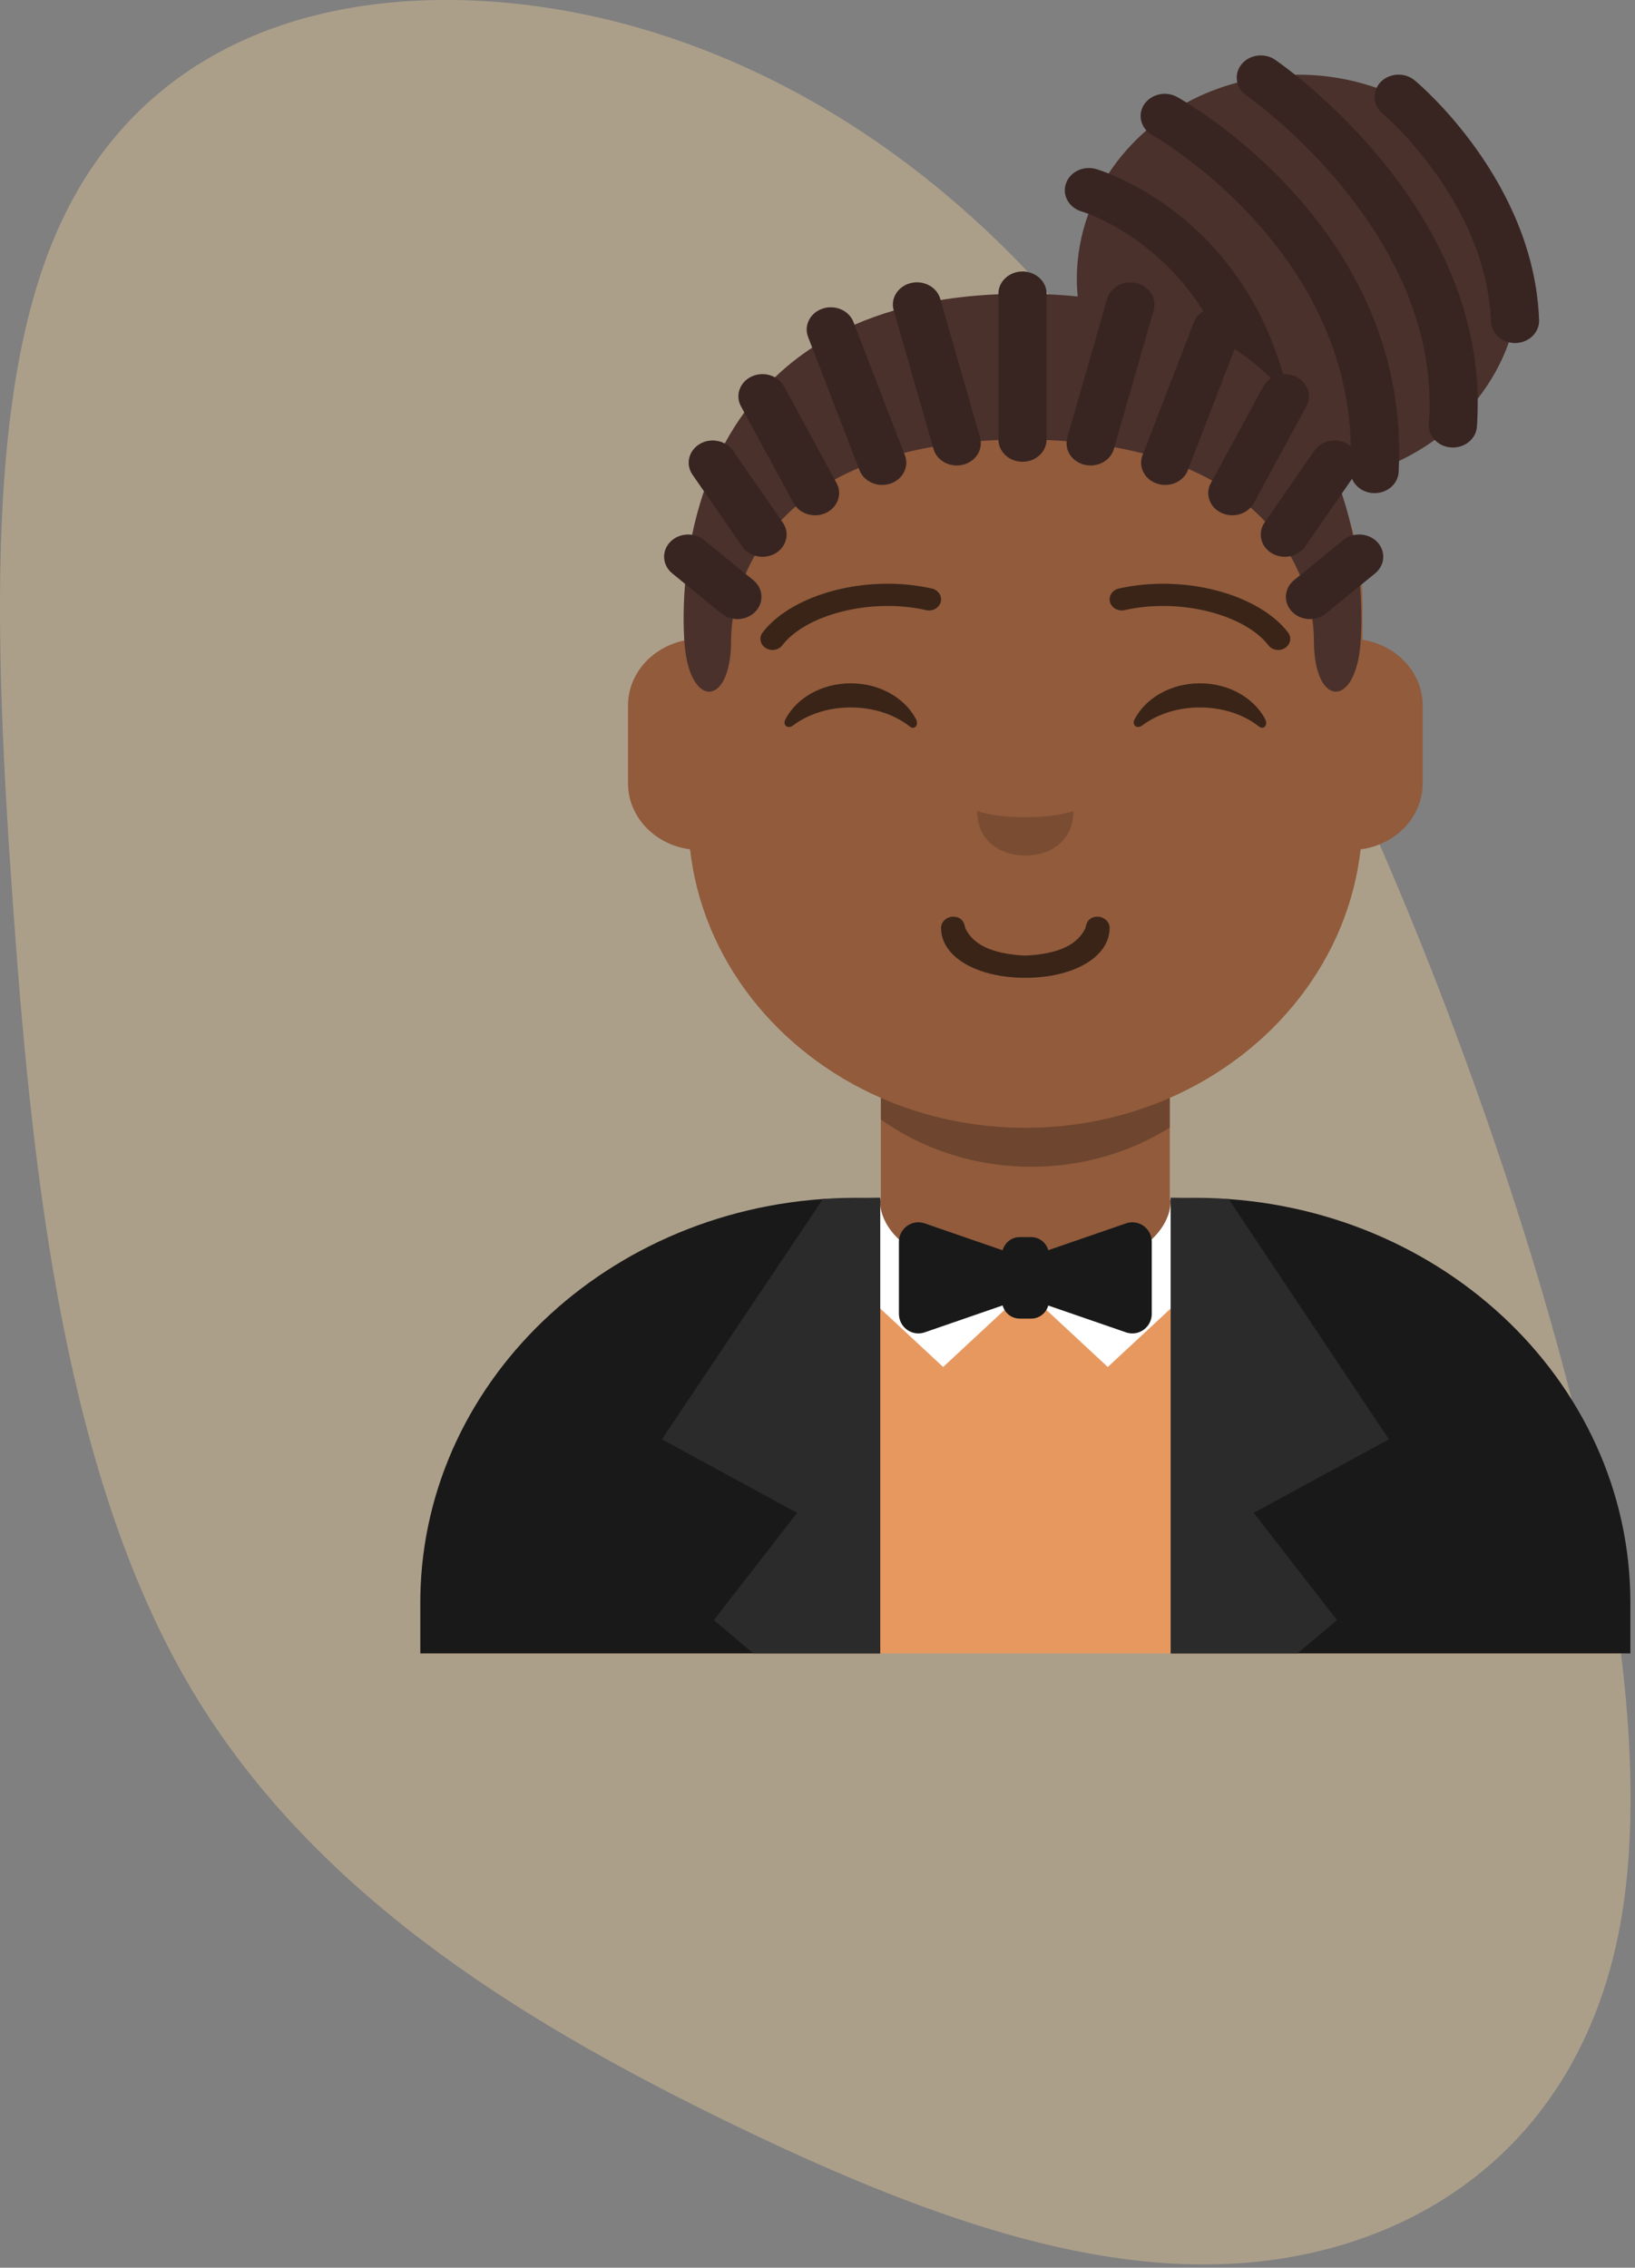 <svg width="354" height="491" viewBox="0 0 354 491" fill="none" xmlns="http://www.w3.org/2000/svg">
<rect x="0" y="0" width="354" height="491" fill="#808080" stroke="none"/>
<path opacity="0.747" fill-rule="evenodd" clip-rule="evenodd" d="M157.114 459.223L154.548 457.963C112.568 437.235 67.133 409.727 40.825 364.691C14.469 319.555 7.239 256.887 3.056 199.298L2.804 195.779C-1.393 137.132 -2.76 84.252 12.463 49.84C27.629 15.454 59.384 -0.465 98.322 0.01C137.26 0.485 183.429 17.457 222.866 59.197C262.358 100.911 295.12 167.392 319.322 235.073C343.524 302.753 359.177 371.504 350.72 417.189C342.157 462.798 309.492 485.214 273.876 489.518C238.315 493.798 199.749 479.992 157.114 459.223Z" fill="#F7D59C" fill-opacity="0.5"/>
<path fill-rule="evenodd" clip-rule="evenodd" d="M222 63.734C262.314 63.734 294.995 93.898 294.995 131.108L294.996 138.526C302.394 139.672 308.03 145.61 308.03 152.764V169.607C308.03 176.889 302.19 182.912 294.596 183.902C291.903 207.73 275.753 227.864 253.285 237.716L253.284 259.84H258.498C310.33 259.84 352.349 298.623 352.349 346.464V357.292H91.651V346.464C91.651 298.623 133.67 259.84 185.502 259.84H190.716L190.716 237.716C168.248 227.865 152.097 207.73 149.403 183.901C141.811 182.912 135.97 176.889 135.97 169.607V152.764C135.97 145.61 141.607 139.671 149.005 138.526L149.005 131.108C149.005 93.898 181.686 63.734 222 63.734Z" fill="#915B3C"/>
<path fill-rule="evenodd" clip-rule="evenodd" d="M190.714 237.715C200.196 241.873 210.804 244.2 222 244.2C233.195 244.2 243.802 241.874 253.284 237.716L253.284 244.135C244.735 249.492 234.415 252.622 223.304 252.622C211.037 252.622 199.735 248.807 190.715 242.393L190.714 237.715Z" fill="black" fill-opacity="0.24"/>
<path fill-rule="evenodd" clip-rule="evenodd" d="M211.572 175.623C211.572 182.267 216.847 185.248 222 185.248C227.153 185.248 232.428 182.267 232.428 175.623C229.603 176.503 226.094 176.943 221.901 176.943C217.751 176.943 214.309 176.503 211.572 175.623Z" fill="black" fill-opacity="0.16"/>
<path fill-rule="evenodd" clip-rule="evenodd" d="M253.127 262.969H258.315C309.889 262.969 351.697 300.788 351.697 347.441V358H92.303V347.441L92.316 346.044C93.141 300.036 134.627 262.969 185.685 262.969H190.872C190.872 262.969 190.617 277.542 221.989 277.542C253.362 277.542 253.127 262.969 253.127 262.969Z" fill="#E6985F"/>
<path fill-rule="evenodd" clip-rule="evenodd" d="M204.203 295.982L222.027 279.414L239.85 295.982L276.287 262.112C270.581 261.108 264.7 260.563 258.679 260.563H253.439C253.439 260.563 253.676 275.689 221.989 275.689C190.301 275.689 190.56 260.563 190.56 260.563H185.32C179.315 260.563 173.449 261.103 167.756 262.102L204.203 295.982Z" fill="white"/>
<path fill-rule="evenodd" clip-rule="evenodd" d="M258.68 259.36H253.467V358H353V347.04C353 298.615 310.772 259.36 258.68 259.36Z" fill="#191919"/>
<path fill-rule="evenodd" clip-rule="evenodd" d="M190.56 259.36H185.32C133.749 259.36 91.846 297.835 91.012 345.59L91 347.04V358H190.56V259.36Z" fill="#191919"/>
<path fill-rule="evenodd" clip-rule="evenodd" d="M178.169 259.607L143.312 311.643L172.578 327.569L154.555 350.793L163.12 358H190.56V259.36C190.56 259.36 186.499 259.411 178.169 259.607Z" fill="#2B2B2B"/>
<path fill-rule="evenodd" clip-rule="evenodd" d="M266.032 259.63L300.714 311.643L271.449 327.568L289.473 350.793L280.906 357.999L253.466 357.998V259.358C253.466 259.358 257.702 259.434 266.032 259.63Z" fill="#2B2B2B"/>
<path fill-rule="evenodd" clip-rule="evenodd" d="M243.924 264.841L226.966 270.699C226.51 269.064 225.032 267.859 223.261 267.859H220.791C219.013 267.859 217.533 269.072 217.082 270.715L200.076 264.841C197.366 264.008 194.627 266.045 194.627 268.894V284.475C194.627 287.323 197.366 289.36 200.076 288.527L217.082 282.654C217.533 284.296 219.013 285.509 220.791 285.509H223.261C225.032 285.509 226.509 284.303 226.964 282.67L243.924 288.527C246.634 289.36 249.373 287.323 249.373 284.475V268.894C249.373 266.045 246.634 264.008 243.924 264.841Z" fill="#191919"/>
<path d="M203.751 200.888C203.751 207.351 211.778 211.716 222 211.716C232.222 211.716 240.249 207.351 240.249 200.888C240.249 199.559 239.011 198.482 237.642 198.482C235.957 198.482 235.205 199.571 235.035 200.888C233.415 204.423 229.408 206.562 222 206.904C214.592 206.562 210.585 204.423 208.965 200.888C208.795 199.571 208.043 198.482 206.358 198.482C204.989 198.482 203.751 199.559 203.751 200.888Z" fill="black" fill-opacity="0.6"/>
<path fill-rule="evenodd" clip-rule="evenodd" d="M170.069 155.708C172.476 151.138 177.896 147.951 184.196 147.951C190.473 147.951 195.877 151.115 198.297 155.66C199.015 157.01 197.993 158.115 196.961 157.296C193.766 154.761 189.229 153.177 184.196 153.177C179.32 153.177 174.91 154.663 171.734 157.061C170.573 157.937 169.365 157.045 170.069 155.708Z" fill="black" fill-opacity="0.6"/>
<path fill-rule="evenodd" clip-rule="evenodd" d="M245.672 155.708C248.078 151.138 253.498 147.951 259.798 147.951C266.076 147.951 271.479 151.115 273.899 155.66C274.618 157.01 273.595 158.115 272.563 157.296C269.368 154.761 264.831 153.177 259.798 153.177C254.922 153.177 250.512 154.663 247.337 157.061C246.176 157.937 244.968 157.045 245.672 155.708Z" fill="black" fill-opacity="0.6"/>
<path d="M169.379 139.72C174.482 133.093 188.472 129.376 200.523 132.108C201.921 132.425 203.333 131.635 203.676 130.345C204.019 129.054 203.164 127.751 201.766 127.434C187.771 124.262 171.571 128.566 165.129 136.933C164.295 138.016 164.57 139.518 165.743 140.288C166.917 141.058 168.545 140.804 169.379 139.72Z" fill="black" fill-opacity="0.6"/>
<path d="M274.622 139.72C269.519 133.093 255.529 129.376 243.478 132.108C242.08 132.425 240.668 131.635 240.324 130.345C239.981 129.054 240.836 127.751 242.234 127.434C256.229 124.262 272.43 128.566 278.872 136.933C279.706 138.016 279.431 139.518 278.257 140.288C277.083 141.058 275.456 140.804 274.622 139.72Z" fill="black" fill-opacity="0.6"/>
<path fill-rule="evenodd" clip-rule="evenodd" d="M283.741 92.434C283.658 92.302 283.571 92.169 283.487 92.038C283.572 92.169 283.658 92.302 283.741 92.434ZM284.737 94.063C284.656 93.927 284.574 93.79 284.491 93.654C284.574 93.79 284.656 93.927 284.737 94.063ZM285.442 95.294C285.518 95.431 285.596 95.567 285.67 95.703C285.596 95.567 285.518 95.431 285.442 95.294ZM282.682 90.82C282.596 90.692 282.507 90.566 282.42 90.438C282.508 90.566 282.596 90.692 282.682 90.82ZM306.298 17.404C304.163 15.625 300.876 15.782 298.943 17.749C298.559 18.141 298.282 18.58 298.061 19.039C292.784 17.192 287.065 16.174 281.086 16.174C280.855 16.174 280.629 16.187 280.4 16.19C278.011 14.287 276.405 13.169 276.077 12.944C273.763 11.364 270.504 11.814 268.789 13.947C267.847 15.12 267.59 16.556 267.917 17.878C264.022 18.903 260.331 20.369 256.909 22.217C255.795 21.528 255.067 21.119 254.851 21C252.381 19.637 249.188 20.378 247.705 22.653C246.525 24.466 246.812 26.698 248.216 28.228C245.053 30.979 242.289 34.117 240.029 37.569C238.526 36.971 237.547 36.67 237.314 36.603C234.575 35.811 231.67 37.209 230.795 39.732C229.92 42.255 231.432 44.959 234.162 45.778C234.312 45.823 234.838 45.989 235.652 46.301C234.034 50.738 233.145 55.483 233.145 60.423C233.145 61.695 233.216 62.951 233.33 64.196C231.164 63.973 228.919 63.812 226.599 63.716V63.598C226.599 60.94 224.265 58.786 221.385 58.786C218.506 58.786 216.171 60.94 216.171 63.598V63.716C211.716 63.902 207.547 64.326 203.65 64.962L203.577 64.711C202.84 62.141 199.986 60.612 197.203 61.291C194.419 61.971 192.761 64.606 193.497 67.175L193.517 67.242C190.49 68.129 187.654 69.154 185.011 70.311L184.788 69.734C183.823 67.231 180.844 65.924 178.128 66.815C175.415 67.707 174 70.459 174.965 72.963L175.856 75.272C172.859 77.245 170.176 79.404 167.779 81.704C166.299 80.882 164.415 80.747 162.757 81.512C160.183 82.705 159.142 85.596 160.432 87.972L161.155 89.302C159.563 91.492 158.154 93.744 156.917 96.03C155.287 95.166 153.215 95.13 151.521 96.126C149.095 97.557 148.383 100.532 149.933 102.772L152.419 106.366C151.323 109.572 150.485 112.746 149.851 115.805C148.141 115.545 146.332 116.067 145.1 117.353C143.192 119.344 143.394 122.386 145.551 124.146L148.326 126.412C147.872 131.898 147.995 136.415 148.194 139.17C149.223 153.456 158.293 153.291 158.293 138.652C158.293 137.209 158.406 135.626 158.648 133.949C158.979 134.009 159.313 134.044 159.648 134.044C161.09 134.044 162.525 133.495 163.556 132.419C165.464 130.429 165.261 127.388 163.105 125.627L161.431 124.261C162.002 122.944 162.658 121.617 163.42 120.291C163.961 120.459 164.527 120.554 165.098 120.554C166.059 120.554 167.031 120.309 167.899 119.798C170.326 118.367 171.038 115.392 169.488 113.152L169.141 112.651C170.115 111.623 171.157 110.612 172.293 109.63C173.29 110.866 174.851 111.57 176.468 111.57C177.254 111.57 178.051 111.405 178.802 111.058C181.375 109.867 182.416 106.975 181.126 104.599L180.711 103.836C182.333 102.948 184.068 102.114 185.913 101.335L186.092 101.798C186.852 103.767 188.861 104.996 191.003 104.996C191.584 104.996 192.174 104.907 192.753 104.715C195.465 103.824 196.881 101.071 195.915 98.568L195.722 98.068C197.705 97.564 199.799 97.127 201.983 96.745L202.114 97.203C202.734 99.36 204.843 100.785 207.151 100.785C207.593 100.785 208.043 100.733 208.49 100.624C211.004 100.009 212.583 97.798 212.323 95.483C213.58 95.393 214.87 95.325 216.183 95.273C216.247 97.881 218.545 99.979 221.385 99.979C224.225 99.979 226.523 97.881 226.587 95.273C228.079 95.332 229.535 95.414 230.953 95.521C230.715 97.823 232.293 100.013 234.794 100.624C235.241 100.733 235.691 100.785 236.133 100.785C238.44 100.785 240.55 99.36 241.169 97.203L241.276 96.832C243.456 97.225 245.535 97.678 247.512 98.195L247.369 98.568C246.402 101.071 247.817 103.824 250.53 104.715C251.109 104.907 251.699 104.996 252.279 104.996C254.423 104.996 256.432 103.767 257.192 101.798L257.296 101.527C259.125 102.318 260.844 103.162 262.45 104.06L262.157 104.599C260.866 106.975 261.908 109.867 264.482 111.058C265.232 111.405 266.03 111.57 266.816 111.57C268.317 111.57 269.768 110.961 270.768 109.884C271.907 110.884 272.958 111.912 273.929 112.96L273.796 113.152C272.246 115.392 272.958 118.367 275.383 119.798C276.253 120.309 277.224 120.554 278.185 120.554C278.602 120.554 279.015 120.506 279.418 120.416C280.21 121.806 280.887 123.194 281.471 124.573L280.179 125.627C278.022 127.388 277.82 130.429 279.728 132.419C280.758 133.495 282.194 134.044 283.634 134.044C283.8 134.044 283.965 134.018 284.131 134.004C284.368 135.661 284.478 137.225 284.478 138.652C284.478 153.291 293.547 153.456 294.577 139.17C294.77 136.48 294.895 132.114 294.477 126.803L297.732 124.146C299.89 122.386 300.092 119.344 298.184 117.353C296.832 115.942 294.788 115.457 292.943 115.909C292.338 112.977 291.547 109.937 290.519 106.863L292.738 103.656C293.45 105.393 295.22 106.668 297.358 106.764C297.445 106.769 297.531 106.77 297.618 106.77C300.38 106.77 302.684 104.768 302.822 102.195C302.865 101.394 302.893 100.598 302.913 99.808C305.652 98.513 308.238 96.983 310.639 95.246C311.517 96.172 312.775 96.791 314.21 96.881C314.33 96.888 314.451 96.892 314.569 96.892C317.286 96.892 319.578 94.946 319.767 92.406C319.918 90.358 319.943 88.348 319.916 86.36C322.822 82.66 325.131 78.535 326.692 74.096C327.116 74.2 327.554 74.272 328.013 74.272C328.07 74.272 328.129 74.272 328.188 74.27C331.066 74.183 333.321 71.957 333.227 69.301C332.155 39.272 307.353 18.282 306.298 17.404Z" fill="#4A312C"/>
<path fill-rule="evenodd" clip-rule="evenodd" d="M221.385 58.785C218.506 58.785 216.171 60.94 216.171 63.598V95.167C216.171 97.825 218.506 99.98 221.385 99.98C224.265 99.98 226.599 97.825 226.599 95.167V63.598C226.599 60.94 224.265 58.785 221.385 58.785Z" fill="black" fill-opacity="0.24"/>
<path fill-rule="evenodd" clip-rule="evenodd" d="M203.577 64.711C202.841 62.141 199.986 60.612 197.202 61.291C194.419 61.972 192.76 64.606 193.498 67.175L202.114 97.203C202.733 99.361 204.843 100.785 207.152 100.785C207.594 100.785 208.042 100.733 208.489 100.624C211.273 99.944 212.931 97.309 212.195 94.739L203.577 64.711Z" fill="black" fill-opacity="0.24"/>
<path fill-rule="evenodd" clip-rule="evenodd" d="M184.788 69.734C183.823 67.231 180.844 65.924 178.128 66.815C175.415 67.707 174 70.46 174.965 72.964L186.092 101.798C186.852 103.767 188.861 104.997 191.003 104.997C191.584 104.997 192.175 104.907 192.753 104.717C195.465 103.824 196.881 101.071 195.915 98.567L184.788 69.734Z" fill="black" fill-opacity="0.24"/>
<path fill-rule="evenodd" clip-rule="evenodd" d="M169.755 83.659C168.466 81.283 165.331 80.325 162.757 81.513C160.184 82.705 159.142 85.596 160.433 87.972L171.803 108.912C172.718 110.596 174.558 111.57 176.468 111.57C177.254 111.57 178.052 111.405 178.801 111.058C181.376 109.867 182.416 106.975 181.127 104.599L169.755 83.659Z" fill="black" fill-opacity="0.24"/>
<path fill-rule="evenodd" clip-rule="evenodd" d="M158.722 97.593C157.172 95.352 153.95 94.698 151.521 96.127C149.094 97.558 148.384 100.533 149.934 102.773L160.699 118.332C161.694 119.769 163.378 120.554 165.098 120.554C166.059 120.554 167.032 120.31 167.9 119.797C170.327 118.367 171.037 115.391 169.487 113.151L158.722 97.593Z" fill="black" fill-opacity="0.24"/>
<path fill-rule="evenodd" clip-rule="evenodd" d="M152.459 116.937C150.303 115.176 147.008 115.361 145.1 117.353C143.191 119.344 143.393 122.386 145.551 124.146L156.196 132.836C157.188 133.647 158.421 134.044 159.649 134.044C161.091 134.044 162.526 133.495 163.556 132.42C165.464 130.429 165.262 127.388 163.105 125.627L152.459 116.937Z" fill="black" fill-opacity="0.24"/>
<path fill-rule="evenodd" clip-rule="evenodd" d="M246.08 61.291C243.297 60.612 240.443 62.142 239.705 64.711L231.089 94.74C230.352 97.308 232.01 99.943 234.795 100.624C235.242 100.734 235.69 100.785 236.132 100.785C238.441 100.785 240.551 99.361 241.169 97.204L249.786 67.175C250.523 64.605 248.865 61.971 246.08 61.291Z" fill="black" fill-opacity="0.24"/>
<path fill-rule="evenodd" clip-rule="evenodd" d="M280.526 81.513C279.655 81.111 278.722 80.973 277.816 81.034C267.694 45.898 238.739 37.017 237.314 36.603C234.575 35.81 231.67 37.21 230.795 39.731C229.921 42.255 231.433 44.96 234.162 45.778C235.089 46.056 250.018 50.775 260.546 67.346C259.632 67.901 258.889 68.709 258.496 69.733L247.369 98.568C246.402 101.072 247.818 103.824 250.53 104.716C251.109 104.906 251.699 104.996 252.279 104.996C254.424 104.996 256.432 103.768 257.192 101.797L267.32 75.548C270.236 77.504 272.85 79.638 275.188 81.906C274.512 82.348 273.926 82.927 273.529 83.659L262.157 104.599C260.867 106.975 261.908 109.866 264.481 111.059C265.232 111.405 266.03 111.569 266.815 111.569C268.726 111.569 270.565 110.597 271.481 108.912L282.851 87.972C284.141 85.596 283.1 82.704 280.526 81.513Z" fill="black" fill-opacity="0.24"/>
<path fill-rule="evenodd" clip-rule="evenodd" d="M290.824 116.937L280.178 125.627C278.022 127.388 277.819 130.429 279.727 132.42C280.757 133.495 282.194 134.044 283.634 134.044C284.863 134.044 286.095 133.647 287.087 132.836L297.732 124.146C299.89 122.386 300.092 119.344 298.183 117.353C296.276 115.361 292.98 115.176 290.824 116.937Z" fill="black" fill-opacity="0.24"/>
<path fill-rule="evenodd" clip-rule="evenodd" d="M254.851 20.999C252.381 19.636 249.188 20.377 247.706 22.652C246.226 24.928 247.023 27.883 249.488 29.254C249.926 29.497 291.614 53.22 292.473 96.646C292.253 96.459 292.022 96.28 291.762 96.127C289.333 94.698 286.111 95.352 284.561 97.593L273.796 113.151C272.246 115.391 272.958 118.367 275.383 119.797C276.253 120.31 277.224 120.555 278.184 120.555C279.905 120.555 281.589 119.769 282.584 118.332L292.738 103.655C293.45 105.392 295.22 106.668 297.357 106.765C297.445 106.769 297.531 106.771 297.618 106.771C300.38 106.771 302.684 104.768 302.822 102.194C305.62 49.674 256.925 22.146 254.851 20.999Z" fill="black" fill-opacity="0.24"/>
<path fill-rule="evenodd" clip-rule="evenodd" d="M276.077 12.944C273.763 11.364 270.505 11.814 268.789 13.946C267.075 16.079 267.56 19.093 269.869 20.677C270.294 20.97 312.417 50.376 309.362 91.752C309.167 94.404 311.338 96.699 314.211 96.881C314.33 96.888 314.45 96.892 314.569 96.892C317.287 96.892 319.578 94.947 319.767 92.407C323.214 45.709 278.004 14.26 276.077 12.944Z" fill="black" fill-opacity="0.24"/>
<path fill-rule="evenodd" clip-rule="evenodd" d="M306.298 17.403C304.163 15.625 300.875 15.781 298.942 17.75C297.012 19.717 297.176 22.759 299.306 24.544C299.533 24.733 321.881 43.755 322.804 69.618C322.896 72.221 325.213 74.273 328.012 74.273C328.07 74.273 328.128 74.272 328.187 74.271C331.065 74.183 333.32 71.958 333.226 69.302C332.155 39.273 307.353 18.282 306.298 17.403Z" fill="black" fill-opacity="0.24"/>
</svg>
